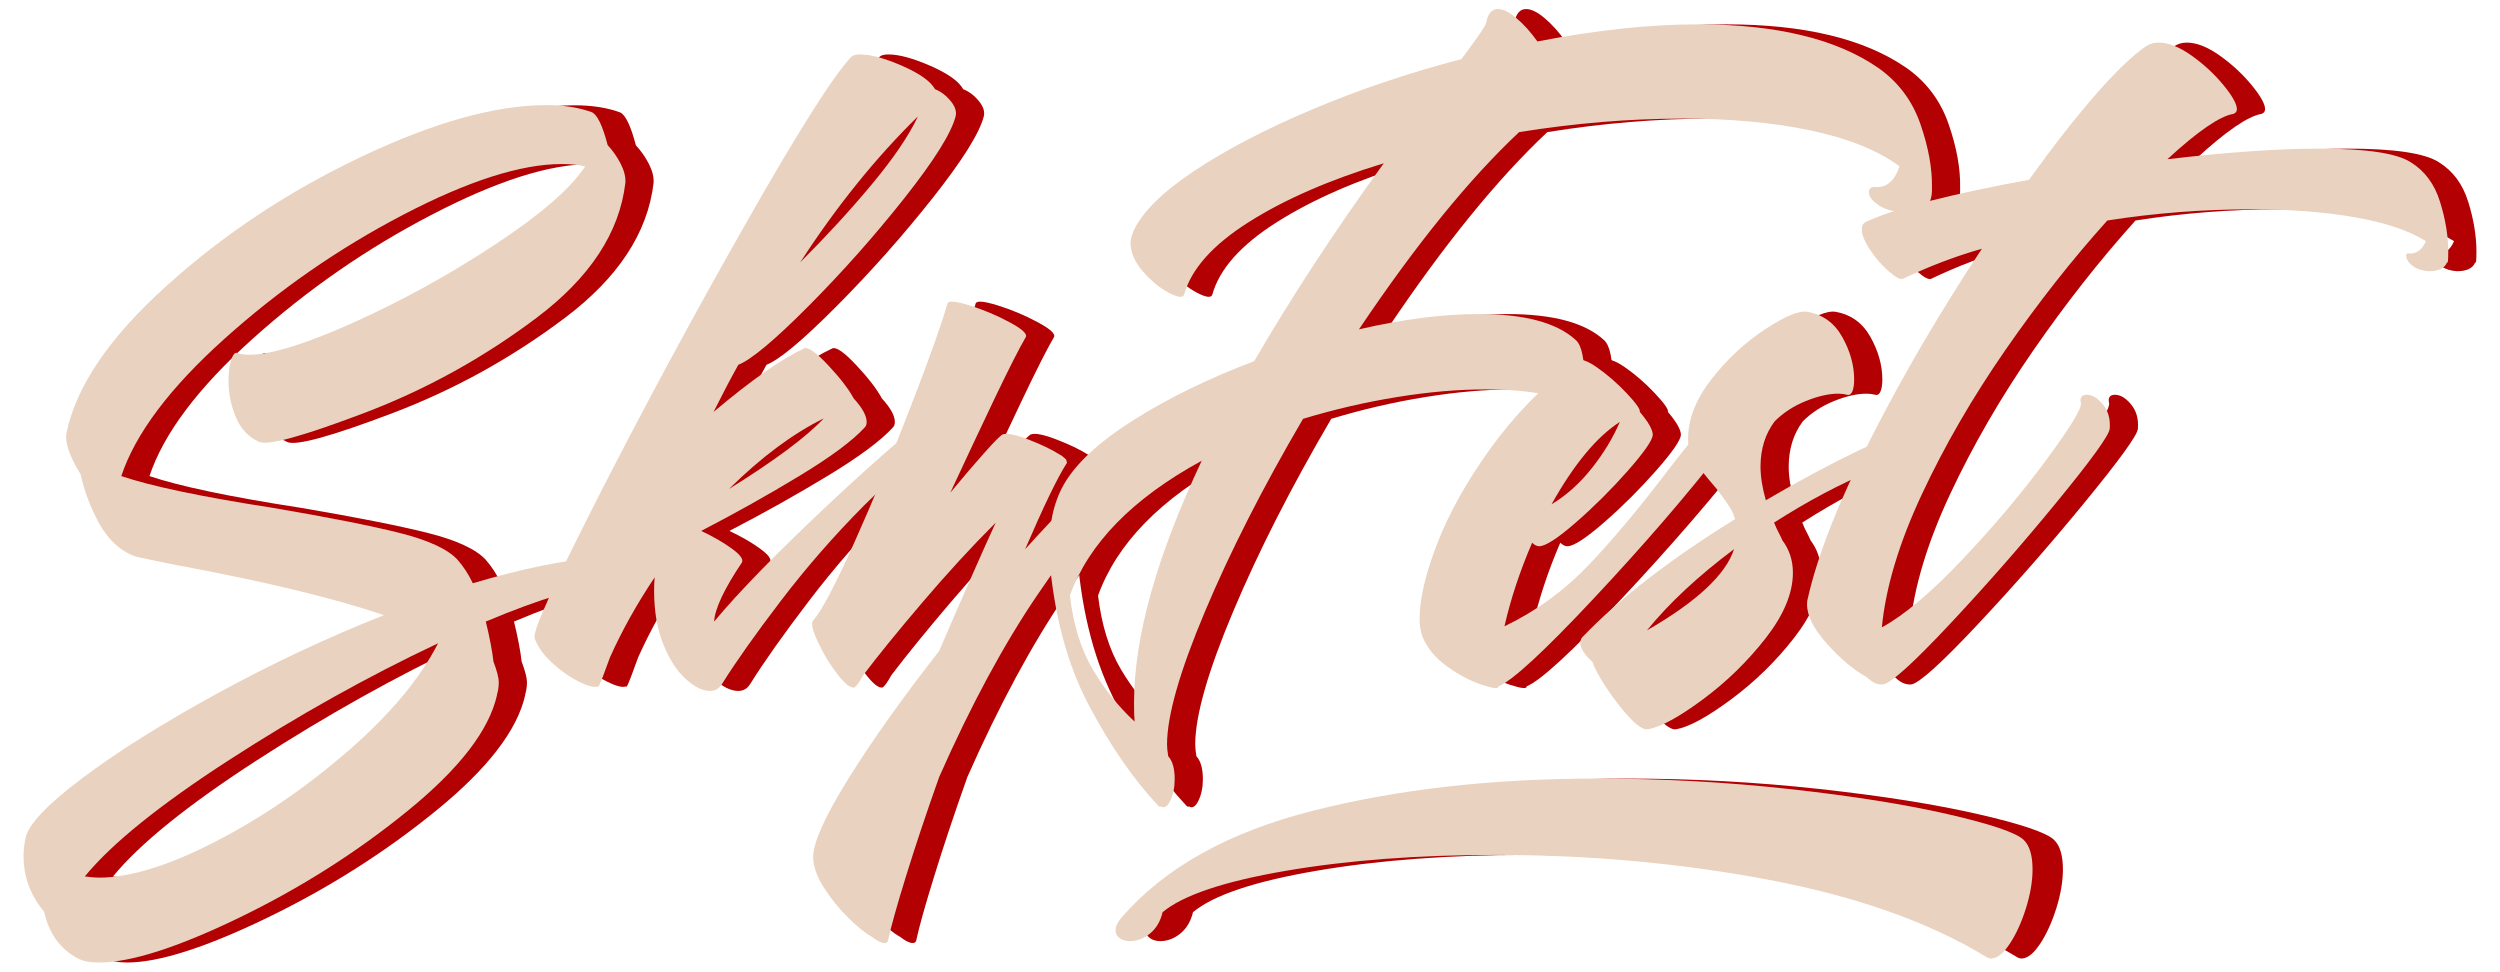 <?xml version="1.0" encoding="utf-8"?>
<!-- Generator: Adobe Illustrator 23.0.1, SVG Export Plug-In . SVG Version: 6.00 Build 0)  -->
<svg version="1.1" id="Слой_1" xmlns="http://www.w3.org/2000/svg" xmlns:xlink="http://www.w3.org/1999/xlink" x="0px" y="0px"
	 viewBox="0 0 502.94 195.46" style="enable-background:new 0 0 502.94 195.46;" xml:space="preserve">
<style type="text/css">
	.st0{fill:#B20003;}
	.st1{fill:#E9D2BF;}
</style>
<g>
	<path class="st0" d="M361.91,176.99c-17.67-3.34-35.96-5-54.89-5c-15.73,0-29.82,1.07-42.25,3.2c-12.43,2.13-20.69,4.91-24.77,8.32
		c-0.45,1.86-1.3,3.3-2.56,4.31c-1.26,1.01-2.6,1.51-4.01,1.51c-0.82,0-1.5-0.2-2.06-0.58c-0.56-0.39-0.83-0.93-0.83-1.63
		c0-0.78,0.41-1.63,1.22-2.56c8.68-10.01,21.52-17.17,38.52-21.47c17-4.31,36.03-6.46,57.11-6.46c13.06,0,25.92,0.7,38.58,2.09
		s23.3,3.08,31.95,5.06c8.64,1.98,13.75,3.71,15.31,5.18c1.19,1.16,1.78,3.14,1.78,5.94c0,2.4-0.45,5.02-1.34,7.86
		c-0.89,2.83-1.99,5.22-3.28,7.16c-1.3,1.94-2.54,2.91-3.73,2.91c-0.3,0-0.63-0.12-1-0.35
		C394.16,185.49,379.57,180.32,361.91,176.99z"/>
	<path class="st0" d="M129.34,111.89c0,0,0.57,0.46,1.72,1.36c1.14,0.91,1.72,2.07,1.72,3.5c0,0.87-0.18,1.6-0.53,2.19
		c-0.36,0.59-0.61,0.73-0.77,0.41c-0.55-0.95-1.9-1.42-4.03-1.42c-4.74,0-12.75,2.37-24.05,7.11c0.79,3.24,1.3,5.92,1.54,8.05
		c0.71,1.9,1.07,3.28,1.07,4.15c0,0.87-0.12,1.7-0.36,2.49v0.12c-1.58,7.03-7.52,14.75-17.83,23.16s-21.66,15.62-34.06,21.62
		c-12.4,6-21.8,9-28.19,9c-1.82,0-3.24-0.28-4.26-0.83c-3.55-1.9-5.8-5.02-6.75-9.36c-2.77-3.32-4.15-7.07-4.15-11.25
		c0-1.11,0.12-2.25,0.36-3.43c0.47-2.77,4.28-6.83,11.43-12.2c7.15-5.37,16.21-11.06,27.19-17.06c10.98-6,22.15-11.25,33.52-15.75
		c-9.95-3.39-23.85-6.75-41.7-10.07c-1.18-0.24-2.84-0.57-4.98-1.01c-2.13-0.43-3.4-0.73-3.79-0.89c-2.84-1.18-5.13-3.38-6.87-6.57
		c-1.74-3.2-2.96-6.46-3.67-9.77c-2.29-3.71-3.24-6.52-2.84-8.41c1.97-9.4,8.69-19.25,20.14-29.55
		c11.45-10.31,24.48-18.93,39.09-25.88c14.61-6.95,27.05-10.42,37.31-10.42c3.47,0,6.52,0.47,9.12,1.42c1.1,0.47,2.17,2.69,3.2,6.63
		c1.03,1.11,1.9,2.35,2.61,3.73c0.71,1.38,1.03,2.67,0.95,3.85c-1.18,10.03-7.13,19.07-17.83,27.13
		c-10.7,8.06-22.23,14.43-34.59,19.13c-12.36,4.7-19.45,6.65-21.26,5.86c-2.13-0.95-3.69-2.61-4.68-4.98
		c-0.99-2.37-1.48-4.82-1.48-7.34c0-1.66,0.18-3.04,0.53-4.15c0.36-1.1,0.77-1.58,1.24-1.42c0.63,0.24,1.42,0.36,2.37,0.36
		c4.42,0,11.49-2.19,21.2-6.57s19.13-9.57,28.25-15.58c9.12-6,15.18-11.25,18.18-15.75c-1.26-0.31-2.84-0.47-4.74-0.47
		c-8.21,0-18.83,3.4-31.86,10.19C73.78,49.98,61.78,58.31,50.8,68.18c-10.98,9.87-17.89,19.07-20.73,27.6
		c6.08,2.05,16.27,4.19,30.56,6.4c11.13,1.9,19.6,3.57,25.41,5.03c5.8,1.46,9.69,3.26,11.67,5.39c1.18,1.34,2.21,2.92,3.08,4.74
		c9.55-2.84,17.73-4.54,24.52-5.09C127.99,112.01,129.34,111.89,129.34,111.89z M25.57,176.56c6.24,0,14.04-2.41,23.4-7.23
		c9.36-4.82,18.26-10.9,26.71-18.24c8.45-7.34,14.49-14.57,18.12-21.68c-14.21,6.71-28.27,14.57-42.17,23.57
		c-13.9,9-23.53,16.78-28.9,23.34C23.99,176.48,24.94,176.56,25.57,176.56z"/>
	<path class="st0" d="M196.62,81.09c0,0,0.16,0,0.47,0c0.47,0,0.85,0.28,1.13,0.83c0.28,0.55,0.41,1.23,0.41,2.01
		c0,1.26-0.24,2.47-0.71,3.61c-0.47,1.15-1.15,1.88-2.01,2.19c-4.9,1.9-10.37,5.88-16.41,11.96c-6.04,6.08-11.61,12.46-16.7,19.13
		c-5.09,6.67-9.02,12.22-11.79,16.64l-0.24,0.36c-0.55,0.79-1.3,1.18-2.25,1.18c-1.5,0-3.14-0.81-4.92-2.43
		c-1.78-1.62-3.28-3.95-4.5-6.99c-1.23-3.04-1.84-6.61-1.84-10.72c0-1.18,0.04-2.09,0.12-2.72c-3.55,5.29-6.56,10.66-9,16.11
		c-1.11,3.08-1.82,4.94-2.13,5.57l-0.12,0.24c0,0.08-0.02,0.12-0.06,0.12c-0.04,0-0.06-0.04-0.06-0.12c-0.71,0.32-2.01,0-3.91-0.95
		c-1.9-0.95-3.71-2.23-5.45-3.85c-1.74-1.62-2.88-3.26-3.44-4.92c-0.39-1.42,4.01-11.13,13.21-29.14
		c9.2-18.01,19.03-36.21,29.5-54.61c10.46-18.4,17.47-29.45,21.03-33.17c0.31-0.31,0.91-0.47,1.78-0.47c2.13,0,4.95,0.77,8.47,2.31
		c3.51,1.54,5.7,3.1,6.57,4.68c1.18,0.47,2.23,1.26,3.14,2.37c0.91,1.11,1.24,2.13,1.01,3.08c-0.87,3.4-4.31,8.88-10.31,16.47
		c-6,7.58-12.42,14.81-19.25,21.68c-6.83,6.87-11.55,10.82-14.16,11.85c-1.58,2.84-3.24,6-4.98,9.48
		c7.58-6.4,13.66-10.66,18.24-12.79c0.79-0.31,2.39,0.81,4.8,3.38c2.41,2.57,4.13,4.8,5.15,6.69c1.74,1.9,2.61,3.48,2.61,4.74
		c0,0.47-0.12,0.83-0.36,1.07c-2.45,2.69-6.83,5.94-13.15,9.77c-6.32,3.83-12.91,7.52-19.78,11.08c2.37,1.11,4.42,2.29,6.16,3.55
		c1.74,1.26,2.41,2.21,2.01,2.84c-3.55,5.29-5.41,9.24-5.57,11.85c5.13-6.16,12.95-14.16,23.45-23.99
		c10.5-9.83,18.2-16.37,23.1-19.6C196.38,81.21,196.62,81.09,196.62,81.09z M152.32,98.38c9.24-5.76,15.6-10.5,19.07-14.21
		C165.15,87.25,158.79,91.99,152.32,98.38z M166.65,52.78c5.29-5.29,10.11-10.54,14.45-15.75c4.34-5.21,7.42-9.75,9.24-13.62
		C181.81,31.77,173.91,41.57,166.65,52.78z"/>
	<path class="st0" d="M244.71,80.97c0.47,0,0.85,0.3,1.13,0.89c0.28,0.59,0.41,1.36,0.41,2.31c0,1.26-0.24,2.47-0.71,3.61
		c-0.47,1.15-1.15,1.76-2.01,1.84c-2.13,0.16-5.82,2.71-11.08,7.64c-5.25,4.94-11.27,12.4-18.06,22.39
		c-6.79,9.99-13.39,22.21-19.78,36.66c-2.61,7.34-4.84,14.02-6.69,20.02c-1.86,6-3.06,10.31-3.61,12.91
		c-0.08,0.32-0.32,0.47-0.71,0.47c-0.63,0-1.5-0.44-2.61-1.3c-1.18-0.63-2.72-1.88-4.62-3.73c-1.9-1.86-3.55-3.91-4.98-6.16
		c-1.42-2.25-2.13-4.29-2.13-6.1c0-2.92,2.37-8.19,7.11-15.81c4.74-7.62,10.82-16.17,18.24-25.65c4.82-11.21,8.61-19.82,11.37-25.82
		c-4.9,4.9-9.81,10.25-14.75,16.05c-4.94,5.8-8.9,10.68-11.9,14.63c-0.79,1.42-1.38,2.25-1.78,2.49c-0.79,0.16-1.95-0.77-3.49-2.78
		c-1.54-2.01-2.84-4.18-3.91-6.51c-1.07-2.33-1.36-3.73-0.89-4.21c1.66-1.82,4.42-7.05,8.29-15.7c3.87-8.65,7.7-17.89,11.49-27.72
		c3.79-9.83,6.2-16.6,7.23-20.31c0.16-0.63,1.64-0.51,4.44,0.36c2.8,0.87,5.49,2,8.05,3.38c2.57,1.38,3.65,2.39,3.26,3.02
		c-1.34,2.29-3.46,6.46-6.34,12.5c-2.88,6.04-5.82,12.3-8.83,18.77c2.61-3.16,4.92-5.86,6.93-8.11c2.01-2.25,3.22-3.45,3.61-3.61
		c0.87-0.31,2.62,0.04,5.27,1.07c2.65,1.03,4.76,2.05,6.34,3.08l0.24,0.12c0.31,0.24,0.57,0.46,0.77,0.65
		c0.2,0.2,0.26,0.34,0.18,0.41c0.16,0.24,0.16,0.44,0,0.59c-1.82,2.84-4.58,8.57-8.29,17.18c12.71-14.06,23.26-23.77,31.63-29.14
		C244,81.09,244.39,80.97,244.71,80.97z"/>
	<path class="st0" d="M393.31,41.47c-0.75,0.83-2.03,1.24-3.85,1.24c-2.45,0-4.36-0.45-5.74-1.36c-1.38-0.91-2.07-1.8-2.07-2.67
		c0-0.71,0.39-1.07,1.19-1.07c2.29,0.24,3.95-1.14,4.97-4.15c-4.42-3.24-10.41-5.65-17.95-7.23c-7.54-1.58-16.09-2.37-25.65-2.37
		c-10.66,0-21.64,0.91-32.93,2.72c-10.03,9.4-20.77,22.63-32.22,39.68c8.84-2.05,16.9-3.08,24.17-3.08c9.16,0,15.63,1.74,19.43,5.21
		c0.63,0.55,1.08,1.54,1.36,2.96c0.28,1.42,0.41,2.96,0.41,4.62c1.11,2.05,1.66,3.99,1.66,5.8c0,2.05-0.71,3.52-2.13,4.38
		c-1.82,1.18-4.15,1.78-6.99,1.78c-1.26,0-2.35-0.14-3.26-0.41c-0.91-0.28-1.4-0.65-1.48-1.13c-0.24-0.87-0.16-1.54,0.24-2.01
		c0.39-0.47,1.11-1.03,2.13-1.66c1.58-0.95,2.8-1.93,3.67-2.96c-3.79-0.95-8.41-1.42-13.86-1.42s-11.35,0.51-17.71,1.54
		c-6.36,1.03-12.66,2.49-18.89,4.38c-8.05,13.74-14.63,26.65-19.72,38.74c-5.09,12.08-7.64,21-7.64,26.77
		c0,0.63,0.08,1.42,0.24,2.37c0.87,0.95,1.3,2.49,1.3,4.62c0,1.66-0.3,3.1-0.89,4.32c-0.59,1.22-1.24,1.6-1.95,1.13
		c-0.08,0.16-0.24,0.12-0.47-0.12c-4.98-5.29-9.64-12.04-13.98-20.26c-4.34-8.21-6.99-18.12-7.94-29.73v-0.71
		c-0.16-5.61,0.83-10.26,2.96-13.98c2.45-4.26,7.15-8.59,14.1-12.97c6.95-4.38,15-8.31,24.17-11.79
		c7.58-13.03,16.27-26.3,26.06-39.8c-10.9,3.32-19.96,7.27-27.19,11.85c-7.23,4.58-11.55,9.44-12.97,14.57
		c-0.24,0.71-1.28,0.57-3.14-0.41c-1.86-0.99-3.59-2.43-5.21-4.32c-1.62-1.9-2.43-3.79-2.43-5.69c0-0.63,0.2-1.42,0.59-2.37
		c1.74-3.79,5.8-7.82,12.2-12.08c6.4-4.26,14.31-8.39,23.75-12.38c9.44-3.99,19.45-7.36,30.03-10.13c3.24-4.34,4.9-6.75,4.97-7.23
		c0.31-1.9,1.11-2.84,2.37-2.84c1.03,0,2.27,0.61,3.73,1.84c1.46,1.23,2.86,2.78,4.21,4.68c11.85-2.29,22.63-3.44,32.34-3.44
		c15.71,0,27.8,2.92,36.25,8.77c4.03,2.84,6.85,6.62,8.47,11.31c1.62,4.7,2.39,8.94,2.31,12.73
		C394.4,39.39,394.06,40.64,393.31,41.47z M233.81,141.38c0-13.19,4.54-29.42,13.62-48.69c-13.9,7.58-22.74,16.63-26.53,27.13
		c0.71,5.92,2.25,10.88,4.62,14.87c2.37,3.99,5.17,7.48,8.41,10.48C233.85,144.38,233.81,143.12,233.81,141.38z"/>
	<path class="st0" d="M350.96,83.81c0.63,0,1.14,0.36,1.54,1.07c0.39,0.71,0.59,1.54,0.59,2.49c0,1.34-0.32,2.37-0.95,3.08
		c-7.27,9.32-15.89,19.31-25.88,29.97c-9.99,10.66-16.37,16.54-19.13,17.65c0.08,0.55-1.03,0.45-3.32-0.3
		c-2.29-0.75-4.62-1.97-6.99-3.67c-2.37-1.7-4.03-3.69-4.98-5.98c-0.39-1.03-0.59-2.25-0.59-3.67c0-3.95,1.18-8.98,3.55-15.1
		c2.37-6.12,5.92-12.48,10.66-19.07c4.74-6.59,10.46-12.5,17.18-17.71c0.79-0.55,2.23-0.1,4.32,1.36c2.09,1.46,4.09,3.2,5.98,5.21
		c1.89,2.01,2.76,3.26,2.61,3.73c1.74,2.05,2.61,3.59,2.61,4.62c-0.08,1.11-1.76,3.51-5.03,7.23c-3.28,3.71-6.75,7.17-10.42,10.37
		c-3.67,3.2-6.14,4.8-7.4,4.8c-0.47,0-0.95-0.24-1.42-0.71c-2.45,5.69-4.31,11.29-5.57,16.82c6.4-3.08,12.02-7.17,16.88-12.26
		c4.86-5.09,10.17-11.43,15.93-19.01c3.87-4.98,6.47-8.21,7.82-9.71C349.66,84.21,350.33,83.81,350.96,83.81z M317.79,101.46
		c3-1.82,5.71-4.24,8.11-7.28c2.41-3.04,4.28-6.14,5.63-9.3C326.88,87.88,322.3,93.41,317.79,101.46z"/>
	<path class="st0" d="M393.37,86.89c0.95,0.79,1.62,1.68,2.01,2.67c0.39,0.99,0.36,1.48-0.12,1.48c-2.21-0.24-6.51,0.97-12.91,3.61
		c-6.4,2.65-12.99,6.14-19.78,10.48c0.31,0.79,0.63,1.48,0.95,2.07c0.32,0.59,0.55,1.09,0.71,1.48c1.42,1.9,2.13,4.07,2.13,6.52
		c0,4.11-1.82,8.49-5.45,13.15c-3.63,4.66-7.84,8.77-12.62,12.32c-4.78,3.55-8.47,5.57-11.08,6.04c-0.87,0.16-2.11-0.63-3.73-2.37
		c-1.62-1.74-3.18-3.75-4.68-6.04c-1.5-2.29-2.41-3.99-2.72-5.09c-1.66-1.5-2.49-2.8-2.49-3.91c0-0.47,0.16-0.87,0.47-1.18
		c7.42-7.74,17.65-15.64,30.68-23.69l-0.59-1.54c-0.55-1.03-1.62-2.57-3.2-4.62c-2.05-2.37-3.51-4.22-4.38-5.57
		c-0.87-1.34-1.3-2.8-1.3-4.38c0-4.03,1.58-8.05,4.74-12.08c3.16-4.03,6.75-7.36,10.78-10.01c4.03-2.65,6.87-3.81,8.53-3.49
		c3.08,0.55,5.41,2.25,6.99,5.09c1.58,2.84,2.37,5.69,2.37,8.53c0,1.03-0.12,1.82-0.36,2.37c-0.24,0.55-0.55,0.79-0.95,0.71
		c-0.63-0.16-1.26-0.24-1.89-0.24c-1.9,0-4.07,0.49-6.52,1.48c-2.45,0.99-4.54,2.35-6.28,4.09c-1.89,2.53-2.84,5.57-2.84,9.12
		c0,1.98,0.36,4.23,1.07,6.75c6.47-3.79,12.58-7.07,18.3-9.83c5.72-2.76,9.38-4.3,10.96-4.62C391.35,85.87,392.42,86.1,393.37,86.89
		z M354.52,110.47c-7.27,5.45-13.11,10.9-17.53,16.35C347.01,121.05,352.86,115.6,354.52,110.47z"/>
	<path class="st0" d="M496.54,40.58c1.11,3.55,1.66,6.91,1.66,10.07c0,1.74-0.08,2.45-0.24,2.13c-0.47,1.18-1.7,1.78-3.67,1.78
		c-1.26-0.08-2.29-0.39-3.08-0.95c-0.79-0.55-1.26-1.14-1.42-1.78c-0.16-0.63,0-0.91,0.47-0.83c1.58,0.08,2.72-0.75,3.43-2.49
		c-3.4-2.13-8.15-3.73-14.27-4.8c-6.12-1.07-13.05-1.6-20.79-1.6c-9.79,0-19.47,0.75-29.02,2.25c-7.11,7.9-13.96,16.6-20.55,26.12
		c-6.59,9.52-12.18,19.17-16.76,28.96c-4.58,9.79-7.27,18.72-8.05,26.77c4.5-2.45,9.91-7.01,16.23-13.68
		c6.32-6.67,11.92-13.33,16.82-19.96c4.9-6.63,7.23-10.46,6.99-11.49c-0.24-1.1,0.16-1.66,1.18-1.66c1.11,0,2.19,0.65,3.26,1.95
		c1.07,1.3,1.52,2.94,1.36,4.92c-0.16,1.34-3.75,6.3-10.78,14.87c-7.03,8.57-14.2,16.74-21.5,24.52
		c-7.3,7.78-11.75,11.79-13.33,12.02h-0.24c-1.03,0-2.01-0.47-2.96-1.42c-2.69-1.5-5.37-3.75-8.05-6.75c-2.68-3-4.03-5.65-4.03-7.94
		c0-0.47,0.04-0.83,0.12-1.07c1.97-8.77,6.22-19.54,12.73-32.34c6.51-12.79,13.96-25.51,22.33-38.14
		c-5.29,1.5-10.58,3.52-15.87,6.04c-0.47,0.24-1.4-0.24-2.78-1.42c-1.38-1.18-2.65-2.62-3.79-4.32c-1.15-1.7-1.72-3.1-1.72-4.21
		c0-0.79,0.32-1.3,0.95-1.54c2.84-1.34,7.15-2.74,12.91-4.21c5.76-1.46,12.36-2.86,19.78-4.21c4.82-6.71,9.28-12.42,13.39-17.12
		c4.11-4.7,7.5-7.96,10.19-9.77c0.71-0.47,1.54-0.71,2.49-0.71c1.97,0,4.18,0.87,6.63,2.61c2.45,1.74,4.58,3.71,6.4,5.92
		c1.82,2.21,2.72,3.83,2.72,4.86c0,0.47-0.24,0.79-0.71,0.95c-2.77,0.47-7.19,3.51-13.27,9.12c12.16-1.42,22.35-2.13,30.56-2.13
		c9.4,0,15.52,0.91,18.36,2.72C493.46,34.38,495.43,37.02,496.54,40.58z"/>
</g>
<g>
	<path class="st1" d="M355.8,176.99c-17.67-3.34-35.96-5-54.89-5c-15.73,0-29.82,1.07-42.25,3.2c-12.43,2.13-20.69,4.91-24.77,8.32
		c-0.45,1.86-1.3,3.3-2.56,4.31c-1.26,1.01-2.6,1.51-4.01,1.51c-0.82,0-1.5-0.2-2.06-0.58c-0.56-0.39-0.83-0.93-0.83-1.63
		c0-0.78,0.41-1.63,1.22-2.56c8.68-10.01,21.52-17.17,38.52-21.47c17-4.31,36.03-6.46,57.11-6.46c13.06,0,25.92,0.7,38.58,2.09
		s23.3,3.08,31.95,5.06c8.64,1.98,13.75,3.71,15.31,5.18c1.19,1.16,1.78,3.14,1.78,5.94c0,2.4-0.45,5.02-1.34,7.86
		c-0.89,2.83-1.99,5.22-3.28,7.16c-1.3,1.94-2.54,2.91-3.73,2.91c-0.3,0-0.63-0.12-1-0.35C388.04,185.49,373.46,180.32,355.8,176.99
		z"/>
	<path class="st1" d="M123.67,111.89c0,0,0.57,0.46,1.72,1.36c1.14,0.91,1.72,2.07,1.72,3.5c0,0.87-0.18,1.6-0.53,2.19
		c-0.36,0.59-0.61,0.73-0.77,0.41c-0.55-0.95-1.9-1.42-4.03-1.42c-4.74,0-12.75,2.37-24.05,7.11c0.79,3.24,1.3,5.92,1.54,8.05
		c0.71,1.9,1.07,3.28,1.07,4.15c0,0.87-0.12,1.7-0.36,2.49v0.12c-1.58,7.03-7.52,14.75-17.83,23.16s-21.66,15.62-34.06,21.62
		c-12.4,6-21.8,9-28.19,9c-1.82,0-3.24-0.28-4.26-0.83c-3.55-1.9-5.8-5.02-6.75-9.36c-2.77-3.32-4.15-7.07-4.15-11.25
		c0-1.11,0.12-2.25,0.36-3.43c0.47-2.77,4.28-6.83,11.43-12.2c7.15-5.37,16.21-11.06,27.19-17.06c10.98-6,22.15-11.25,33.52-15.75
		c-9.95-3.39-23.85-6.75-41.7-10.07c-1.18-0.24-2.84-0.57-4.98-1.01c-2.13-0.43-3.4-0.73-3.79-0.89c-2.84-1.18-5.13-3.38-6.87-6.57
		c-1.74-3.2-2.96-6.46-3.67-9.77c-2.29-3.71-3.24-6.52-2.84-8.41c1.97-9.4,8.69-19.25,20.14-29.55C44.97,47.15,58,38.52,72.62,31.57
		c14.61-6.95,27.05-10.42,37.31-10.42c3.47,0,6.52,0.47,9.12,1.42c1.1,0.47,2.17,2.69,3.2,6.63c1.03,1.11,1.9,2.35,2.61,3.73
		c0.71,1.38,1.03,2.67,0.95,3.85c-1.18,10.03-7.13,19.07-17.83,27.13c-10.7,8.06-22.23,14.43-34.59,19.13
		c-12.36,4.7-19.45,6.65-21.26,5.86c-2.13-0.95-3.69-2.61-4.68-4.98c-0.99-2.37-1.48-4.82-1.48-7.34c0-1.66,0.18-3.04,0.53-4.15
		c0.36-1.1,0.77-1.58,1.24-1.42c0.63,0.24,1.42,0.36,2.37,0.36c4.42,0,11.49-2.19,21.2-6.57s19.13-9.57,28.25-15.58
		c9.12-6,15.18-11.25,18.18-15.75c-1.26-0.31-2.84-0.47-4.74-0.47c-8.21,0-18.83,3.4-31.86,10.19
		c-13.03,6.79-25.03,15.12-36.01,24.99c-10.98,9.87-17.89,19.07-20.73,27.6c6.08,2.05,16.27,4.19,30.56,6.4
		c11.13,1.9,19.6,3.57,25.41,5.03c5.8,1.46,9.69,3.26,11.67,5.39c1.18,1.34,2.21,2.92,3.08,4.74c9.55-2.84,17.73-4.54,24.52-5.09
		C122.33,112.01,123.67,111.89,123.67,111.89z M19.9,176.56c6.24,0,14.04-2.41,23.4-7.23c9.36-4.82,18.26-10.9,26.71-18.24
		c8.45-7.34,14.49-14.57,18.12-21.68c-14.21,6.71-28.27,14.57-42.17,23.57c-13.9,9-23.53,16.78-28.9,23.34
		C18.32,176.48,19.27,176.56,19.9,176.56z"/>
	<path class="st1" d="M190.95,81.09c0,0,0.16,0,0.47,0c0.47,0,0.85,0.28,1.13,0.83c0.28,0.55,0.41,1.23,0.41,2.01
		c0,1.26-0.24,2.47-0.71,3.61c-0.47,1.15-1.15,1.88-2.01,2.19c-4.9,1.9-10.37,5.88-16.41,11.96c-6.04,6.08-11.61,12.46-16.7,19.13
		c-5.09,6.67-9.02,12.22-11.79,16.64l-0.24,0.36c-0.55,0.79-1.3,1.18-2.25,1.18c-1.5,0-3.14-0.81-4.92-2.43
		c-1.78-1.62-3.28-3.95-4.5-6.99c-1.23-3.04-1.84-6.61-1.84-10.72c0-1.18,0.04-2.09,0.12-2.72c-3.55,5.29-6.56,10.66-9,16.11
		c-1.11,3.08-1.82,4.94-2.13,5.57l-0.12,0.24c0,0.08-0.02,0.12-0.06,0.12c-0.04,0-0.06-0.04-0.06-0.12c-0.71,0.32-2.01,0-3.91-0.95
		c-1.9-0.95-3.71-2.23-5.45-3.85c-1.74-1.62-2.88-3.26-3.44-4.92c-0.39-1.42,4.01-11.13,13.21-29.14
		c9.2-18.01,19.03-36.21,29.5-54.61c10.46-18.4,17.47-29.45,21.03-33.17c0.31-0.31,0.91-0.47,1.78-0.47c2.13,0,4.95,0.77,8.47,2.31
		c3.51,1.54,5.7,3.1,6.57,4.68c1.18,0.47,2.23,1.26,3.14,2.37c0.91,1.11,1.24,2.13,1.01,3.08c-0.87,3.4-4.31,8.88-10.31,16.47
		c-6,7.58-12.42,14.81-19.25,21.68c-6.83,6.87-11.55,10.82-14.16,11.85c-1.58,2.84-3.24,6-4.98,9.48
		c7.58-6.4,13.66-10.66,18.24-12.79c0.79-0.31,2.39,0.81,4.8,3.38c2.41,2.57,4.13,4.8,5.15,6.69c1.74,1.9,2.61,3.48,2.61,4.74
		c0,0.47-0.12,0.83-0.36,1.07c-2.45,2.69-6.83,5.94-13.15,9.77c-6.32,3.83-12.91,7.52-19.78,11.08c2.37,1.11,4.42,2.29,6.16,3.55
		c1.74,1.26,2.41,2.21,2.01,2.84c-3.55,5.29-5.41,9.24-5.57,11.85c5.13-6.16,12.95-14.16,23.45-23.99
		c10.5-9.83,18.2-16.37,23.1-19.6C190.71,81.21,190.95,81.09,190.95,81.09z M146.65,98.38c9.24-5.76,15.6-10.5,19.07-14.21
		C159.48,87.25,153.12,91.99,146.65,98.38z M160.98,52.78c5.29-5.29,10.11-10.54,14.45-15.75c4.34-5.21,7.42-9.75,9.24-13.62
		C176.14,31.77,168.25,41.57,160.98,52.78z"/>
	<path class="st1" d="M239.04,80.97c0.47,0,0.85,0.3,1.13,0.89c0.28,0.59,0.41,1.36,0.41,2.31c0,1.26-0.24,2.47-0.71,3.61
		c-0.47,1.15-1.15,1.76-2.01,1.84c-2.13,0.16-5.82,2.71-11.08,7.64c-5.25,4.94-11.27,12.4-18.06,22.39
		c-6.79,9.99-13.39,22.21-19.78,36.66c-2.61,7.34-4.84,14.02-6.69,20.02c-1.86,6-3.06,10.31-3.61,12.91
		c-0.08,0.32-0.32,0.47-0.71,0.47c-0.63,0-1.5-0.44-2.61-1.3c-1.18-0.63-2.72-1.88-4.62-3.73c-1.9-1.86-3.55-3.91-4.98-6.16
		c-1.42-2.25-2.13-4.29-2.13-6.1c0-2.92,2.37-8.19,7.11-15.81c4.74-7.62,10.82-16.17,18.24-25.65c4.82-11.21,8.61-19.82,11.37-25.82
		c-4.9,4.9-9.81,10.25-14.75,16.05c-4.94,5.8-8.9,10.68-11.9,14.63c-0.79,1.42-1.38,2.25-1.78,2.49c-0.79,0.16-1.95-0.77-3.49-2.78
		c-1.54-2.01-2.84-4.18-3.91-6.51c-1.07-2.33-1.36-3.73-0.89-4.21c1.66-1.82,4.42-7.05,8.29-15.7c3.87-8.65,7.7-17.89,11.49-27.72
		c3.79-9.83,6.2-16.6,7.23-20.31c0.16-0.63,1.64-0.51,4.44,0.36c2.8,0.87,5.49,2,8.05,3.38c2.57,1.38,3.65,2.39,3.26,3.02
		c-1.34,2.29-3.46,6.46-6.34,12.5c-2.88,6.04-5.82,12.3-8.83,18.77c2.61-3.16,4.92-5.86,6.93-8.11c2.01-2.25,3.22-3.45,3.61-3.61
		c0.87-0.31,2.62,0.04,5.27,1.07c2.65,1.03,4.76,2.05,6.34,3.08l0.24,0.12c0.31,0.24,0.57,0.46,0.77,0.65
		c0.2,0.2,0.26,0.34,0.18,0.41c0.16,0.24,0.16,0.44,0,0.59c-1.82,2.84-4.58,8.57-8.29,17.18c12.71-14.06,23.26-23.77,31.63-29.14
		C238.33,81.09,238.73,80.97,239.04,80.97z"/>
	<path class="st1" d="M387.64,41.47c-0.75,0.83-2.03,1.24-3.85,1.24c-2.45,0-4.36-0.45-5.74-1.36c-1.38-0.91-2.07-1.8-2.07-2.67
		c0-0.71,0.39-1.07,1.19-1.07c2.29,0.24,3.95-1.14,4.97-4.15c-4.42-3.24-10.41-5.65-17.95-7.23c-7.54-1.58-16.09-2.37-25.65-2.37
		c-10.66,0-21.64,0.91-32.93,2.72c-10.03,9.4-20.77,22.63-32.22,39.68c8.84-2.05,16.9-3.08,24.17-3.08c9.16,0,15.63,1.74,19.43,5.21
		c0.63,0.55,1.08,1.54,1.36,2.96c0.28,1.42,0.41,2.96,0.41,4.62c1.11,2.05,1.66,3.99,1.66,5.8c0,2.05-0.71,3.52-2.13,4.38
		c-1.82,1.18-4.15,1.78-6.99,1.78c-1.26,0-2.35-0.14-3.26-0.41c-0.91-0.28-1.4-0.65-1.48-1.13c-0.24-0.87-0.16-1.54,0.24-2.01
		c0.39-0.47,1.11-1.03,2.13-1.66c1.58-0.95,2.8-1.93,3.67-2.96c-3.79-0.95-8.41-1.42-13.86-1.42s-11.35,0.51-17.71,1.54
		c-6.36,1.03-12.66,2.49-18.89,4.38c-8.05,13.74-14.63,26.65-19.72,38.74c-5.09,12.08-7.64,21-7.64,26.77
		c0,0.63,0.08,1.42,0.24,2.37c0.87,0.95,1.3,2.49,1.3,4.62c0,1.66-0.3,3.1-0.89,4.32c-0.59,1.22-1.24,1.6-1.95,1.13
		c-0.08,0.16-0.24,0.12-0.47-0.12c-4.98-5.29-9.64-12.04-13.98-20.26c-4.34-8.21-6.99-18.12-7.94-29.73v-0.71
		c-0.16-5.61,0.83-10.26,2.96-13.98c2.45-4.26,7.15-8.59,14.1-12.97c6.95-4.38,15-8.31,24.17-11.79
		c7.58-13.03,16.27-26.3,26.06-39.8c-10.9,3.32-19.96,7.27-27.19,11.85c-7.23,4.58-11.55,9.44-12.97,14.57
		c-0.24,0.71-1.28,0.57-3.14-0.41c-1.86-0.99-3.59-2.43-5.21-4.32c-1.62-1.9-2.43-3.79-2.43-5.69c0-0.63,0.2-1.42,0.59-2.37
		c1.74-3.79,5.8-7.82,12.2-12.08c6.4-4.26,14.31-8.39,23.75-12.38c9.44-3.99,19.45-7.36,30.03-10.13c3.24-4.34,4.9-6.75,4.97-7.23
		c0.31-1.9,1.11-2.84,2.37-2.84c1.03,0,2.27,0.61,3.73,1.84c1.46,1.23,2.86,2.78,4.21,4.68c11.85-2.29,22.63-3.44,32.34-3.44
		c15.71,0,27.8,2.92,36.25,8.77c4.03,2.84,6.85,6.62,8.47,11.31c1.62,4.7,2.39,8.94,2.31,12.73
		C388.73,39.39,388.39,40.64,387.64,41.47z M228.14,141.38c0-13.19,4.54-29.42,13.62-48.69c-13.9,7.58-22.74,16.63-26.53,27.13
		c0.71,5.92,2.25,10.88,4.62,14.87c2.37,3.99,5.17,7.48,8.41,10.48C228.18,144.38,228.14,143.12,228.14,141.38z"/>
	<path class="st1" d="M345.3,83.81c0.63,0,1.14,0.36,1.54,1.07c0.39,0.71,0.59,1.54,0.59,2.49c0,1.34-0.32,2.37-0.95,3.08
		c-7.27,9.32-15.89,19.31-25.88,29.97c-9.99,10.66-16.37,16.54-19.13,17.65c0.08,0.55-1.03,0.45-3.32-0.3
		c-2.29-0.75-4.62-1.97-6.99-3.67c-2.37-1.7-4.03-3.69-4.98-5.98c-0.39-1.03-0.59-2.25-0.59-3.67c0-3.95,1.18-8.98,3.55-15.1
		c2.37-6.12,5.92-12.48,10.66-19.07c4.74-6.59,10.46-12.5,17.18-17.71c0.79-0.55,2.23-0.1,4.32,1.36c2.09,1.46,4.09,3.2,5.98,5.21
		c1.89,2.01,2.76,3.26,2.61,3.73c1.74,2.05,2.61,3.59,2.61,4.62c-0.08,1.11-1.76,3.51-5.03,7.23c-3.28,3.71-6.75,7.17-10.42,10.37
		c-3.67,3.2-6.14,4.8-7.4,4.8c-0.47,0-0.95-0.24-1.42-0.71c-2.45,5.69-4.31,11.29-5.57,16.82c6.4-3.08,12.02-7.17,16.88-12.26
		c4.86-5.09,10.17-11.43,15.93-19.01c3.87-4.98,6.47-8.21,7.82-9.71C343.99,84.21,344.66,83.81,345.3,83.81z M312.13,101.46
		c3-1.82,5.71-4.24,8.11-7.28c2.41-3.04,4.28-6.14,5.63-9.3C321.21,87.88,316.63,93.41,312.13,101.46z"/>
	<path class="st1" d="M387.7,86.89c0.95,0.79,1.62,1.68,2.01,2.67c0.39,0.99,0.36,1.48-0.12,1.48c-2.21-0.24-6.51,0.97-12.91,3.61
		c-6.4,2.65-12.99,6.14-19.78,10.48c0.31,0.79,0.63,1.48,0.95,2.07c0.32,0.59,0.55,1.09,0.71,1.48c1.42,1.9,2.13,4.07,2.13,6.52
		c0,4.11-1.82,8.49-5.45,13.15c-3.63,4.66-7.84,8.77-12.62,12.32c-4.78,3.55-8.47,5.57-11.08,6.04c-0.87,0.16-2.11-0.63-3.73-2.37
		c-1.62-1.74-3.18-3.75-4.68-6.04c-1.5-2.29-2.41-3.99-2.72-5.09c-1.66-1.5-2.49-2.8-2.49-3.91c0-0.47,0.16-0.87,0.47-1.18
		c7.42-7.74,17.65-15.64,30.68-23.69l-0.59-1.54c-0.55-1.03-1.62-2.57-3.2-4.62c-2.05-2.37-3.51-4.22-4.38-5.57
		c-0.87-1.34-1.3-2.8-1.3-4.38c0-4.03,1.58-8.05,4.74-12.08c3.16-4.03,6.75-7.36,10.78-10.01c4.03-2.65,6.87-3.81,8.53-3.49
		c3.08,0.55,5.41,2.25,6.99,5.09c1.58,2.84,2.37,5.69,2.37,8.53c0,1.03-0.12,1.82-0.36,2.37c-0.24,0.55-0.55,0.79-0.95,0.71
		c-0.63-0.16-1.26-0.24-1.89-0.24c-1.9,0-4.07,0.49-6.52,1.48c-2.45,0.99-4.54,2.35-6.28,4.09c-1.89,2.53-2.84,5.57-2.84,9.12
		c0,1.98,0.36,4.23,1.07,6.75c6.47-3.79,12.58-7.07,18.3-9.83c5.72-2.76,9.38-4.3,10.96-4.62C385.69,85.87,386.75,86.1,387.7,86.89z
		 M348.85,110.47c-7.27,5.45-13.11,10.9-17.53,16.35C341.34,121.05,347.19,115.6,348.85,110.47z"/>
	<path class="st1" d="M490.87,40.58c1.11,3.55,1.66,6.91,1.66,10.07c0,1.74-0.08,2.45-0.24,2.13c-0.47,1.18-1.7,1.78-3.67,1.78
		c-1.26-0.08-2.29-0.39-3.08-0.95c-0.79-0.55-1.26-1.14-1.42-1.78c-0.16-0.63,0-0.91,0.47-0.83c1.58,0.08,2.72-0.75,3.43-2.49
		c-3.4-2.13-8.15-3.73-14.27-4.8c-6.12-1.07-13.05-1.6-20.79-1.6c-9.79,0-19.47,0.75-29.02,2.25c-7.11,7.9-13.96,16.6-20.55,26.12
		c-6.59,9.52-12.18,19.17-16.76,28.96c-4.58,9.79-7.27,18.72-8.05,26.77c4.5-2.45,9.91-7.01,16.23-13.68
		c6.32-6.67,11.92-13.33,16.82-19.96c4.9-6.63,7.23-10.46,6.99-11.49c-0.24-1.1,0.16-1.66,1.18-1.66c1.11,0,2.19,0.65,3.26,1.95
		c1.07,1.3,1.52,2.94,1.36,4.92c-0.16,1.34-3.75,6.3-10.78,14.87c-7.03,8.57-14.2,16.74-21.5,24.52
		c-7.3,7.78-11.75,11.79-13.33,12.02h-0.24c-1.03,0-2.01-0.47-2.96-1.42c-2.69-1.5-5.37-3.75-8.05-6.75c-2.68-3-4.03-5.65-4.03-7.94
		c0-0.47,0.04-0.83,0.12-1.07c1.97-8.77,6.22-19.54,12.73-32.34c6.51-12.79,13.96-25.51,22.33-38.14
		c-5.29,1.5-10.58,3.52-15.87,6.04c-0.47,0.24-1.4-0.24-2.78-1.42c-1.38-1.18-2.65-2.62-3.79-4.32c-1.15-1.7-1.72-3.1-1.72-4.21
		c0-0.79,0.32-1.3,0.95-1.54c2.84-1.34,7.15-2.74,12.91-4.21c5.76-1.46,12.36-2.86,19.78-4.21c4.82-6.71,9.28-12.42,13.39-17.12
		c4.11-4.7,7.5-7.96,10.19-9.77c0.71-0.47,1.54-0.71,2.49-0.71c1.97,0,4.18,0.87,6.63,2.61c2.45,1.74,4.58,3.71,6.4,5.92
		c1.82,2.21,2.72,3.83,2.72,4.86c0,0.47-0.24,0.79-0.71,0.95c-2.77,0.47-7.19,3.51-13.27,9.12c12.16-1.42,22.35-2.13,30.56-2.13
		c9.4,0,15.52,0.91,18.36,2.72C487.8,34.38,489.77,37.02,490.87,40.58z"/>
</g>
</svg>
